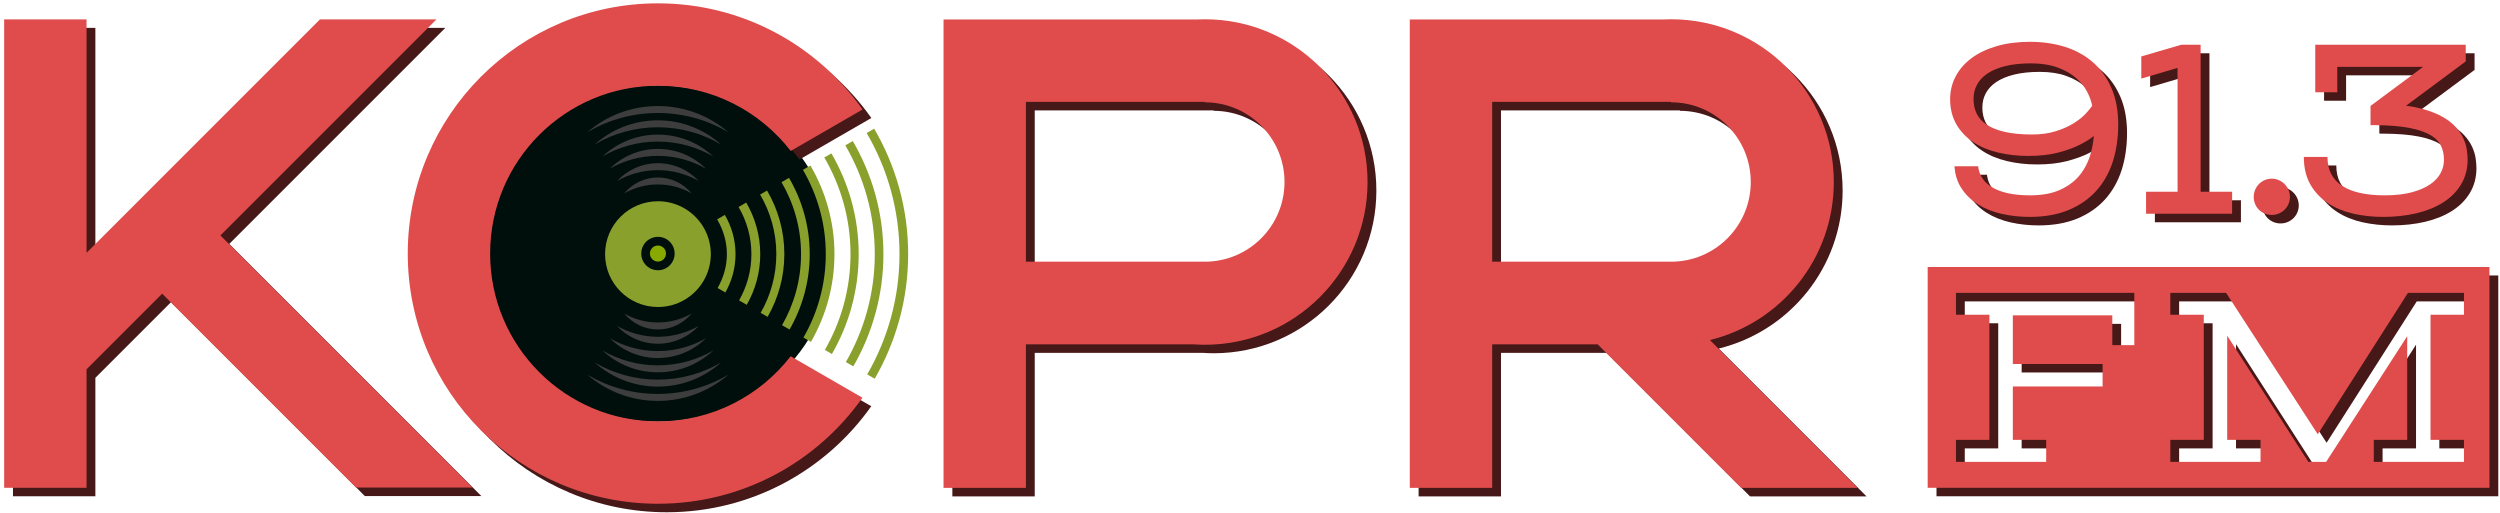 <?xml version="1.0" encoding="UTF-8" standalone="no"?>
<!-- Generator: Adobe Illustrator 15.1.0, SVG Export Plug-In . SVG Version: 6.00 Build 0)  -->

<svg
   xmlns:dc="http://purl.org/dc/elements/1.1/"
   xmlns:cc="http://creativecommons.org/ns#"
   xmlns:rdf="http://www.w3.org/1999/02/22-rdf-syntax-ns#"
   xmlns:svg="http://www.w3.org/2000/svg"
   xmlns="http://www.w3.org/2000/svg"
   xmlns:sodipodi="http://sodipodi.sourceforge.net/DTD/sodipodi-0.dtd"
   xmlns:inkscape="http://www.inkscape.org/namespaces/inkscape"
   sodipodi:docname="kcpr_colored_sdjsjd.svg"
   inkscape:version="0.48.4 r9939"
   xml:space="preserve"
   enable-background="new 0 0 550 156.16"
   viewBox="0 0 537 110.16"
   height="110.16"
   width="537"
   y="0px"
   x="0px"
   id="Layer_1"
   version="1.1"><defs
   id="defs3080" /><sodipodi:namedview
   pagecolor="#ffffff"
   bordercolor="#666666"
   borderopacity="1"
   objecttolerance="10"
   gridtolerance="10"
   guidetolerance="10"
   inkscape:pageopacity="0"
   inkscape:pageshadow="2"
   inkscape:window-width="1596"
   inkscape:window-height="881"
   id="namedview3078"
   showgrid="false"
   showguides="true"
   inkscape:guide-bbox="true"
   inkscape:zoom="1.8513341"
   inkscape:cx="279.94396"
   inkscape:cy="88.186678"
   inkscape:window-x="0"
   inkscape:window-y="15"
   inkscape:window-maximized="0"
   inkscape:current-layer="g4021"><sodipodi:guide
     orientation="1,0"
     position="-0.382,158.125"
     id="guide3084" /></sodipodi:namedview>





<g
   id="g3999"
   style="fill:#461818;fill-opacity:1"
   transform="matrix(1.1,0,0,1.1,-26.308,-73.356)"><path
     style="fill:#461818;fill-opacity:1"
     id="path4001"
     d="m 260.905,72.11 c -0.557,0 -1.11,0.014 -1.661,0.043 h -33.272 -16.087 v 91.463 h 16.087 v -28.023 h 32.851 c 0.688,0.045 1.383,0.076 2.082,0.076 17.552,0 31.78,-14.229 31.78,-31.78 0,-17.551 -14.227,-31.779 -31.78,-31.779 z m 0,47.339 h -34.933 V 88.241 h 34.933 v 0.086 c 8.593,0 15.563,6.966 15.563,15.562 0,8.594 -6.969,15.56 -15.563,15.56 z"
     inkscape:connector-curvature="0" /><polygon
     style="fill:#461818;fill-opacity:1"
     id="polygon4003"
     points="123.807,123.772 74.573,74.539 116.763,32.349 94.012,32.349 48.434,77.929 48.434,32.349 32.344,32.349 32.344,123.813 48.434,123.813 48.434,100.68 63.199,85.914 101.056,123.772 "
     transform="translate(-5.894,39.784)" /><g
     style="fill:#461818;fill-opacity:1"
     id="g4005"
     transform="translate(-5.894,39.784)">
	<path
   style="fill:#461818;fill-opacity:1"
   id="path4007"
   d="m 365.43,94.966 c 13.889,-3.401 24.195,-15.925 24.195,-30.861 0,-17.551 -14.228,-31.778 -31.78,-31.778 -0.557,0 -1.111,0.014 -1.66,0.043 h -33.271 -16.088 v 91.463 h 16.088 V 95.809 h 20.607 l 28.022,28.023 h 22.751 L 365.43,94.966 z M 322.913,79.665 V 48.457 h 34.932 v 0.086 c 8.596,0 15.563,6.966 15.563,15.562 0,8.595 -6.968,15.561 -15.563,15.561 h -34.932 z"
   inkscape:connector-curvature="0" />
</g><path
     style="fill:#461818;fill-opacity:1"
     id="path4009"
     d="m 402.062,120.481 v 43.116 h 109.7 v -43.116 h -109.7 z m 40.35,5.92 v 9.348 h -4.298 v -5.821 h -19.424 v 9.495 h 16.667 0.863 v 0.863 2.665 0.863 h -0.863 -16.667 v 10.43 h 5.648 0.863 v 0.863 2.572 0.863 h -0.863 -15.89 -0.863 v -0.863 -2.572 -0.863 h 0.863 5.669 v -24.432 h -5.669 -0.863 v -0.863 -2.548 -0.863 h 0.863 33.1 0.863 v 0.863 z m 64.372,0 v 2.548 0.863 h -0.863 -5.669 v 24.432 h 5.669 0.863 v 0.863 2.572 0.863 h -0.863 -15.889 -0.863 v -0.863 -2.572 -0.863 h 0.863 5.669 v -20.245 l -15.575,24.148 -0.255,0.396 h -0.471 -2.527 -0.472 l -0.255,-0.396 -15.597,-24.255 v 20.353 h 5.646 0.863 v 0.863 2.572 0.863 h -0.863 -15.889 -0.863 v -0.863 -2.572 -0.863 h 0.863 5.671 v -24.433 h -5.671 -0.863 v -0.863 -2.548 -0.863 h 0.863 9.561 0.469 l 0.256,0.394 17.643,27.215 17.353,-27.21 0.254,-0.399 h 0.474 9.606 0.863 v 0.863 z"
     inkscape:connector-curvature="0" /><g
     style="fill:#461818;fill-opacity:1"
     id="g4011"
     transform="translate(-5.894,39.784)">
	<path
   style="fill:#461818;fill-opacity:1"
   id="path4013"
   d="m 478.407,65.621 c -0.185,-0.419 -0.439,-0.794 -0.756,-1.113 -0.317,-0.317 -0.691,-0.572 -1.114,-0.761 -0.442,-0.193 -0.908,-0.29 -1.39,-0.29 -0.498,0 -0.971,0.097 -1.405,0.288 -0.429,0.191 -0.802,0.449 -1.113,0.768 -0.316,0.33 -0.562,0.708 -0.736,1.128 -0.18,0.422 -0.271,0.892 -0.271,1.388 0,0.482 0.093,0.944 0.274,1.373 0.171,0.415 0.421,0.792 0.738,1.113 0.313,0.313 0.688,0.563 1.117,0.746 0.438,0.182 0.906,0.272 1.396,0.272 0.474,0 0.934,-0.09 1.367,-0.269 0.437,-0.186 0.812,-0.433 1.126,-0.739 0.323,-0.315 0.581,-0.69 0.768,-1.114 0.19,-0.432 0.288,-0.897 0.288,-1.382 0,-0.5 -0.097,-0.973 -0.289,-1.408 z"
   inkscape:connector-curvature="0" />
	
	<path
   style="fill:#461818;fill-opacity:1"
   id="path4015"
   d="m 443.86,45.813 c -0.861,-2.018 -2.082,-3.727 -3.627,-5.079 -1.534,-1.34 -3.377,-2.356 -5.477,-3.019 -2.075,-0.654 -4.364,-0.985 -6.805,-0.985 -2.43,0 -4.625,0.284 -6.526,0.845 -1.924,0.563 -3.575,1.352 -4.904,2.343 -1.352,1.005 -2.396,2.207 -3.106,3.571 -0.716,1.369 -1.078,2.856 -1.078,4.418 0,1.876 0.415,3.542 1.232,4.952 0.809,1.394 1.927,2.567 3.323,3.487 1.368,0.9 2.996,1.579 4.84,2.017 1.811,0.433 3.789,0.652 5.879,0.652 2.185,0 4.13,-0.216 5.782,-0.644 1.638,-0.422 3.054,-0.93 4.21,-1.509 1.144,-0.572 2.087,-1.161 2.805,-1.75 -0.104,1.125 -0.297,2.22 -0.577,3.271 -0.43,1.621 -1.142,3.066 -2.117,4.297 -0.965,1.212 -2.258,2.197 -3.84,2.926 -1.593,0.733 -3.601,1.104 -5.967,1.104 -1.668,0 -3.173,-0.153 -4.474,-0.456 -1.257,-0.293 -2.326,-0.728 -3.18,-1.291 -0.826,-0.547 -1.436,-1.205 -1.863,-2.007 -0.304,-0.569 -0.493,-1.219 -0.58,-1.926 h -0.876 -2.888 -0.866 l 0.006,0.068 c 0.12,1.527 0.528,2.869 1.212,3.989 0.826,1.355 1.945,2.483 3.327,3.354 1.353,0.854 2.935,1.49 4.7,1.887 1.728,0.393 3.572,0.592 5.481,0.592 2.843,0 5.373,-0.447 7.521,-1.328 2.16,-0.89 3.989,-2.151 5.435,-3.748 1.441,-1.596 2.532,-3.525 3.244,-5.735 0.699,-2.181 1.054,-4.609 1.054,-7.219 10e-4,-2.685 -0.436,-5.067 -1.3,-7.077 z m -5.064,4.962 c -0.625,0.667 -1.434,1.307 -2.405,1.904 -0.975,0.598 -2.147,1.112 -3.482,1.529 -1.322,0.411 -2.867,0.62 -4.591,0.62 -2.063,0 -3.856,-0.172 -5.327,-0.512 -1.434,-0.333 -2.621,-0.808 -3.528,-1.414 -0.881,-0.586 -1.51,-1.277 -1.925,-2.113 -0.416,-0.842 -0.628,-1.812 -0.628,-2.883 0,-1.031 0.229,-1.977 0.683,-2.811 0.452,-0.833 1.133,-1.562 2.023,-2.167 0.918,-0.621 2.093,-1.112 3.49,-1.458 1.425,-0.353 3.102,-0.531 4.982,-0.531 1.999,0 3.739,0.262 5.171,0.779 1.428,0.516 2.636,1.191 3.591,2.007 0.952,0.813 1.704,1.735 2.234,2.741 0.48,0.912 0.816,1.833 1.001,2.741 -0.322,0.473 -0.755,1 -1.289,1.568 z"
   inkscape:connector-curvature="0" />
	<polygon
   style="fill:#461818;fill-opacity:1"
   id="polygon4017"
   points="461.255,38.162 461.255,37.299 460.392,37.299 457.613,37.299 457.489,37.299 457.371,37.333 449.67,39.584 449.67,43.911 449.914,43.839 456.75,41.822 456.75,66.007 450.604,66.007 450.601,66.007 450.601,70.304 450.604,70.304 467.403,70.304 467.403,66.007 461.255,66.007 " />
	<path
   style="fill:#461818;fill-opacity:1"
   id="path4019"
   d="m 513.229,57.783 c -0.11,-0.746 -0.347,-1.504 -0.699,-2.254 -0.352,-0.755 -0.864,-1.503 -1.521,-2.22 -0.66,-0.719 -1.537,-1.385 -2.606,-1.98 -1.044,-0.583 -2.342,-1.088 -3.857,-1.503 -0.938,-0.254 -1.999,-0.464 -3.169,-0.626 l 11.299,-8.386 0.349,-0.259 V 40.12 38.162 37.299 h -0.863 -27.66 -0.863 v 0.863 8.414 h 4.299 V 41.62 h 16.765 l -9.923,7.368 -0.349,0.259 v 0.434 2.457 0.858 l 0.858,0.005 c 2.758,0.016 5.062,0.207 6.846,0.565 1.743,0.349 3.13,0.836 4.121,1.448 0.934,0.573 1.588,1.255 1.948,2.03 0.376,0.817 0.567,1.741 0.567,2.744 0,0.898 -0.219,1.765 -0.65,2.576 -0.432,0.813 -1.11,1.546 -2.02,2.18 -0.935,0.651 -2.149,1.179 -3.61,1.569 -1.479,0.396 -3.264,0.597 -5.309,0.597 -1.788,0 -3.405,-0.158 -4.808,-0.47 -1.371,-0.301 -2.546,-0.769 -3.495,-1.392 -0.923,-0.606 -1.614,-1.355 -2.114,-2.292 -0.491,-0.923 -0.74,-2.047 -0.74,-3.337 v -0.011 h -4.616 v 0.011 c 0,2.123 0.445,3.959 1.324,5.458 0.869,1.484 2.051,2.712 3.512,3.647 1.424,0.913 3.088,1.583 4.946,1.994 1.812,0.399 3.721,0.601 5.673,0.601 2.341,0 4.533,-0.238 6.516,-0.707 2.005,-0.474 3.764,-1.186 5.228,-2.115 1.497,-0.947 2.679,-2.135 3.511,-3.531 0.845,-1.41 1.273,-3.033 1.273,-4.823 -0.003,-0.591 -0.057,-1.25 -0.163,-1.96 z"
   inkscape:connector-curvature="0" />
</g><g
     style="fill:#461818;fill-opacity:1"
     id="g4021">
	<path
   sodipodi:type="arc"
   style="fill:#000f0b;fill-opacity:1"
   id="path6021"
   sodipodi:cx="222.00208"
   sodipodi:cy="-15.60802"
   sodipodi:rx="53.474949"
   sodipodi:ry="51.314346"
   d="m 271.251,-35.602 c 11.507,26.1 -1.214,56.21 -28.414,67.253 -27.199,11.042 -58.577,-1.165 -70.084,-27.266 -11.507,-26.1 1.214,-56.21 28.414,-67.253 26.862,-10.905 57.876,0.857 69.711,26.439"
   transform="matrix(0.64,0,0,0.64,10.286,126.182)"
   sodipodi:start="5.8829574"
   sodipodi:end="12.148576"
   sodipodi:open="true" /><path
   style="fill:#461818;fill-opacity:1"
   id="path4023"
   d="m 154.119,150.632 c -18.099,0 -36.054,-15.363 -36.054,-33.465 0,-18.1 17.263,-35.882 35.363,-35.882 10.552,0 20.623,8.795 26.617,16.541 l 14.022,-8.096 c -8.846,-12.539 -23.439,-20.729 -39.95,-20.729 -26.982,0 -48.856,21.876 -48.856,48.856 0,26.983 21.874,48.859 48.856,48.859 16.5,0 31.085,-8.178 39.934,-20.704 l -14.024,-8.097 c -5.996,7.736 -15.366,12.717 -25.908,12.717 z"
   inkscape:connector-curvature="0"
   sodipodi:nodetypes="sssccsssccs" />
	
	
	
	<g
   style="fill:#461818;fill-opacity:1"
   id="g4063">
		
		
		
		
		
		
	</g>
	
</g></g><g
   id="g3090"
   style="fill:#e04c4c;fill-opacity:1"
   transform="matrix(1.1,0,0,1.1,-34.686,-31.421)"><path
     style="fill:#e04c4c;fill-opacity:1"
     id="path2986"
     d="m 266.799,32.326 c -0.557,0 -1.11,0.014 -1.661,0.043 h -33.272 -16.087 v 91.463 h 16.087 V 95.809 h 32.851 c 0.688,0.045 1.383,0.076 2.082,0.076 17.552,0 31.78,-14.229 31.78,-31.78 0,-17.551 -14.227,-31.779 -31.78,-31.779 z m 0,47.339 H 231.866 V 48.457 h 34.933 v 0.086 c 8.593,0 15.563,6.966 15.563,15.562 0,8.594 -6.969,15.56 -15.563,15.56 z"
     inkscape:connector-curvature="0" /><polygon
     style="fill:#e04c4c;fill-opacity:1"
     id="polygon2988"
     points="32.344,123.813 48.434,123.813 48.434,100.68 63.199,85.914 101.056,123.772 123.807,123.772 74.573,74.539 116.763,32.349 94.012,32.349 48.434,77.929 48.434,32.349 32.344,32.349 " /><g
     style="fill:#e04c4c;fill-opacity:1"
     id="g2990">
	<path
   style="fill:#e04c4c;fill-opacity:1"
   id="path2992"
   d="m 365.43,94.966 c 13.889,-3.401 24.195,-15.925 24.195,-30.861 0,-17.551 -14.228,-31.778 -31.78,-31.778 -0.557,0 -1.111,0.014 -1.66,0.043 h -33.271 -16.088 v 91.463 h 16.088 V 95.809 h 20.607 l 28.022,28.023 h 22.751 L 365.43,94.966 z M 322.913,79.665 V 48.457 h 34.932 v 0.086 c 8.596,0 15.563,6.966 15.563,15.562 0,8.595 -6.968,15.561 -15.563,15.561 h -34.932 z"
   inkscape:connector-curvature="0" />
</g><path
     style="fill:#e04c4c;fill-opacity:1"
     id="path2994"
     d="m 407.956,80.697 v 43.116 h 109.7 V 80.697 h -109.7 z m 40.35,5.92 v 9.348 h -4.298 v -5.821 h -19.424 v 9.495 h 16.667 0.863 v 0.863 2.665 0.863 h -0.863 -16.667 v 10.43 h 5.648 0.863 v 0.863 2.572 0.863 h -0.863 -15.89 -0.863 v -0.863 -2.572 -0.863 h 0.863 5.669 V 90.028 h -5.669 -0.863 v -0.863 -2.548 -0.863 h 0.863 33.1 0.863 v 0.863 z m 64.372,0 v 2.548 0.863 h -0.863 -5.669 v 24.432 h 5.669 0.863 v 0.863 2.572 0.863 h -0.863 -15.889 -0.863 v -0.863 -2.572 -0.863 h 0.863 5.669 V 94.215 l -15.575,24.148 -0.255,0.396 h -0.471 -2.527 -0.472 l -0.255,-0.396 -15.597,-24.255 v 20.353 h 5.646 0.863 v 0.863 2.572 0.863 h -0.863 -15.889 -0.863 v -0.863 -2.572 -0.863 h 0.863 5.671 V 90.028 h -5.671 -0.863 v -0.863 -2.548 -0.863 h 0.863 9.561 0.469 l 0.256,0.394 17.643,27.215 17.353,-27.21 0.254,-0.399 h 0.474 9.606 0.863 v 0.863 z"
     inkscape:connector-curvature="0" /><g
     style="fill:#e04c4c;fill-opacity:1"
     id="g2996">
	<path
   style="fill:#e04c4c;fill-opacity:1"
   id="path2998"
   d="m 478.407,65.621 c -0.185,-0.419 -0.439,-0.794 -0.756,-1.113 -0.317,-0.317 -0.691,-0.572 -1.114,-0.761 -0.442,-0.193 -0.908,-0.29 -1.39,-0.29 -0.498,0 -0.971,0.097 -1.405,0.288 -0.429,0.191 -0.802,0.449 -1.113,0.768 -0.316,0.33 -0.562,0.708 -0.736,1.128 -0.18,0.422 -0.271,0.892 -0.271,1.388 0,0.482 0.093,0.944 0.274,1.373 0.171,0.415 0.421,0.792 0.738,1.113 0.313,0.313 0.688,0.563 1.117,0.746 0.438,0.182 0.906,0.272 1.396,0.272 0.474,0 0.934,-0.09 1.367,-0.269 0.437,-0.186 0.812,-0.433 1.126,-0.739 0.323,-0.315 0.581,-0.69 0.768,-1.114 0.19,-0.432 0.288,-0.897 0.288,-1.382 0,-0.5 -0.097,-0.973 -0.289,-1.408 z"
   inkscape:connector-curvature="0" />
	
	<path
   style="fill:#e04c4c;fill-opacity:1"
   id="path3002"
   d="m 443.86,45.813 c -0.861,-2.018 -2.082,-3.727 -3.627,-5.079 -1.534,-1.34 -3.377,-2.356 -5.477,-3.019 -2.075,-0.654 -4.364,-0.985 -6.805,-0.985 -2.43,0 -4.625,0.284 -6.526,0.845 -1.924,0.563 -3.575,1.352 -4.904,2.343 -1.352,1.005 -2.396,2.207 -3.106,3.571 -0.716,1.369 -1.078,2.856 -1.078,4.418 0,1.876 0.415,3.542 1.232,4.952 0.809,1.394 1.927,2.567 3.323,3.487 1.368,0.9 2.996,1.579 4.84,2.017 1.811,0.433 3.789,0.652 5.879,0.652 2.185,0 4.13,-0.216 5.782,-0.644 1.638,-0.422 3.054,-0.93 4.21,-1.509 1.144,-0.572 2.087,-1.161 2.805,-1.75 -0.104,1.125 -0.297,2.22 -0.577,3.271 -0.43,1.621 -1.142,3.066 -2.117,4.297 -0.965,1.212 -2.258,2.197 -3.84,2.926 -1.593,0.733 -3.601,1.104 -5.967,1.104 -1.668,0 -3.173,-0.153 -4.474,-0.456 -1.257,-0.293 -2.326,-0.728 -3.18,-1.291 -0.826,-0.547 -1.436,-1.205 -1.863,-2.007 -0.304,-0.569 -0.493,-1.219 -0.58,-1.926 h -0.876 -2.888 -0.866 l 0.006,0.068 c 0.12,1.527 0.528,2.869 1.212,3.989 0.826,1.355 1.945,2.483 3.327,3.354 1.353,0.854 2.935,1.49 4.7,1.887 1.728,0.393 3.572,0.592 5.481,0.592 2.843,0 5.373,-0.447 7.521,-1.328 2.16,-0.89 3.989,-2.151 5.435,-3.748 1.441,-1.596 2.532,-3.525 3.244,-5.735 0.699,-2.181 1.054,-4.609 1.054,-7.219 10e-4,-2.685 -0.436,-5.067 -1.3,-7.077 z m -5.064,4.962 c -0.625,0.667 -1.434,1.307 -2.405,1.904 -0.975,0.598 -2.147,1.112 -3.482,1.529 -1.322,0.411 -2.867,0.62 -4.591,0.62 -2.063,0 -3.856,-0.172 -5.327,-0.512 -1.434,-0.333 -2.621,-0.808 -3.528,-1.414 -0.881,-0.586 -1.51,-1.277 -1.925,-2.113 -0.416,-0.842 -0.628,-1.812 -0.628,-2.883 0,-1.031 0.229,-1.977 0.683,-2.811 0.452,-0.833 1.133,-1.562 2.023,-2.167 0.918,-0.621 2.093,-1.112 3.49,-1.458 1.425,-0.353 3.102,-0.531 4.982,-0.531 1.999,0 3.739,0.262 5.171,0.779 1.428,0.516 2.636,1.191 3.591,2.007 0.952,0.813 1.704,1.735 2.234,2.741 0.48,0.912 0.816,1.833 1.001,2.741 -0.322,0.473 -0.755,1 -1.289,1.568 z"
   inkscape:connector-curvature="0" />
	<polygon
   style="fill:#e04c4c;fill-opacity:1"
   id="polygon3004"
   points="449.67,43.911 449.914,43.839 456.75,41.822 456.75,66.007 450.604,66.007 450.601,66.007 450.601,70.304 450.604,70.304 467.403,70.304 467.403,66.007 461.255,66.007 461.255,38.162 461.255,37.299 460.392,37.299 457.613,37.299 457.489,37.299 457.371,37.333 449.67,39.584 " />
	<path
   style="fill:#e04c4c;fill-opacity:1"
   id="path3006"
   d="m 513.229,57.783 c -0.11,-0.746 -0.347,-1.504 -0.699,-2.254 -0.352,-0.755 -0.864,-1.503 -1.521,-2.22 -0.66,-0.719 -1.537,-1.385 -2.606,-1.98 -1.044,-0.583 -2.342,-1.088 -3.857,-1.503 -0.938,-0.254 -1.999,-0.464 -3.169,-0.626 l 11.299,-8.386 0.349,-0.259 V 40.12 38.162 37.299 h -0.863 -27.66 -0.863 v 0.863 8.414 h 4.299 V 41.62 h 16.765 l -9.923,7.368 -0.349,0.259 v 0.434 2.457 0.858 l 0.858,0.005 c 2.758,0.016 5.062,0.207 6.846,0.565 1.743,0.349 3.13,0.836 4.121,1.448 0.934,0.573 1.588,1.255 1.948,2.03 0.376,0.817 0.567,1.741 0.567,2.744 0,0.898 -0.219,1.765 -0.65,2.576 -0.432,0.813 -1.11,1.546 -2.02,2.18 -0.935,0.651 -2.149,1.179 -3.61,1.569 -1.479,0.396 -3.264,0.597 -5.309,0.597 -1.788,0 -3.405,-0.158 -4.808,-0.47 -1.371,-0.301 -2.546,-0.769 -3.495,-1.392 -0.923,-0.606 -1.614,-1.355 -2.114,-2.292 -0.491,-0.923 -0.74,-2.047 -0.74,-3.337 v -0.011 h -4.616 v 0.011 c 0,2.123 0.445,3.959 1.324,5.458 0.869,1.484 2.051,2.712 3.512,3.647 1.424,0.913 3.088,1.583 4.946,1.994 1.812,0.399 3.721,0.601 5.673,0.601 2.341,0 4.533,-0.238 6.516,-0.707 2.005,-0.474 3.764,-1.186 5.228,-2.115 1.497,-0.947 2.679,-2.135 3.511,-3.531 0.845,-1.41 1.273,-3.033 1.273,-4.823 -0.003,-0.591 -0.057,-1.25 -0.163,-1.96 z"
   inkscape:connector-curvature="0" />
</g><g
     style="fill:#e04c4c;fill-opacity:1"
     id="g3008">
	<path
   style="fill:#e04c4c;fill-opacity:1"
   id="path3010"
   d="m 160.013,110.848 c -18.099,0 -32.771,-14.672 -32.771,-32.774 0,-18.1 14.671,-32.771 32.771,-32.771 10.552,0 19.932,4.993 25.926,12.739 l 14.022,-8.096 c -8.846,-12.539 -23.439,-20.729 -39.95,-20.729 -26.982,0 -48.856,21.876 -48.856,48.856 0,26.983 21.874,48.859 48.856,48.859 16.5,0 31.085,-8.178 39.934,-20.704 l -14.024,-8.097 c -5.996,7.736 -15.366,12.717 -25.908,12.717 z"
   inkscape:connector-curvature="0" />
	<g
   style="fill:#89a02c;fill-opacity:1"
   id="g3012">
		<g
   style="fill:#89a02c;fill-opacity:1"
   id="g3014">
			<path
   style="fill:#89a02c;fill-opacity:1"
   id="path3016"
   d="m 202.236,53.69 -0.931,0.538 -0.532,0.309 c 4.05,6.961 6.405,15.021 6.405,23.65 0,8.561 -2.315,16.566 -6.3,23.483 l 0.427,0.251 1.034,0.596 c 4.132,-7.168 6.53,-15.461 6.53,-24.33 0,-8.933 -2.441,-17.289 -6.633,-24.497 z"
   inkscape:connector-curvature="0" />
		</g>
		<g
   style="fill:#89a02c;fill-opacity:1"
   id="g3018">
			<path
   style="fill:#89a02c;fill-opacity:1"
   id="path3020"
   d="m 204.04,78.188 c 0,-8.055 -2.201,-15.588 -5.983,-22.085 l -1.457,0.843 c 3.635,6.25 5.753,13.492 5.753,21.242 0,7.682 -2.075,14.861 -5.651,21.075 l 1.461,0.842 c 3.717,-6.457 5.877,-13.928 5.877,-21.917 z"
   inkscape:connector-curvature="0" />
		</g>
		<g
   style="fill:#89a02c;fill-opacity:1"
   id="g3022">
			<path
   style="fill:#89a02c;fill-opacity:1"
   id="path3024"
   d="m 193.881,58.515 -1.385,0.798 c 3.234,5.556 5.119,11.987 5.119,18.875 0,6.818 -1.841,13.192 -5.012,18.708 l 1.379,0.797 c 3.31,-5.745 5.229,-12.395 5.229,-19.505 0,-7.18 -1.962,-13.886 -5.33,-19.673 z"
   inkscape:connector-curvature="0" />
		</g>
		<g
   style="fill:#89a02c;fill-opacity:1"
   id="g3026">
			<path
   style="fill:#89a02c;fill-opacity:1"
   id="path3028"
   d="m 189.782,60.882 -1.461,0.847 c 2.821,4.842 4.465,10.455 4.465,16.459 0,5.939 -1.603,11.491 -4.365,16.291 l 1.465,0.847 c 2.905,-5.051 4.59,-10.891 4.59,-17.138 0.001,-6.313 -1.729,-12.218 -4.694,-17.306 z"
   inkscape:connector-curvature="0" />
		</g>
		<g
   style="fill:#89a02c;fill-opacity:1"
   id="g3030">
			<path
   style="fill:#89a02c;fill-opacity:1"
   id="path3032"
   d="m 185.602,63.295 -1.461,0.846 c 2.413,4.131 3.814,8.923 3.814,14.047 0,5.056 -1.36,9.79 -3.711,13.883 l 1.465,0.843 c 2.49,-4.34 3.939,-9.358 3.939,-14.726 0,-5.433 -1.488,-10.517 -4.046,-14.893 z"
   inkscape:connector-curvature="0" />
		</g>
		<g
   style="fill:#89a02c;fill-opacity:1"
   id="g3034">
			<path
   style="fill:#89a02c;fill-opacity:1"
   id="path3036"
   d="m 181.318,65.772 -1.356,0.781 c 2.001,3.419 3.167,7.389 3.167,11.634 0,4.18 -1.124,8.088 -3.062,11.467 l 1.356,0.785 c 2.069,-3.613 3.271,-7.788 3.271,-12.252 0,-4.532 -1.243,-8.765 -3.376,-12.415 z"
   inkscape:connector-curvature="0" />
		</g>
		<g
   style="fill:#89a02c;fill-opacity:1"
   id="g3038">
			<path
   style="fill:#89a02c;fill-opacity:1"
   id="path3040"
   d="m 175.751,68.982 c 1.586,2.704 2.511,5.844 2.511,9.205 0,3.292 -0.883,6.37 -2.408,9.037 l 1.496,0.863 c 1.672,-2.922 2.64,-6.296 2.64,-9.9 0,-3.674 -1.009,-7.105 -2.743,-10.068 l -1.496,0.863 z"
   inkscape:connector-curvature="0" />
		</g>
		<g
   style="fill:#89a02c;fill-opacity:1"
   id="g3042">
			<path
   style="fill:#89a02c;fill-opacity:1"
   id="path3044"
   d="m 171.57,71.398 c 1.179,2.002 1.903,4.303 1.903,6.789 0,2.421 -0.69,4.656 -1.809,6.617 l 1.508,0.875 c 1.26,-2.215 1.989,-4.763 1.989,-7.492 0,-2.794 -0.769,-5.404 -2.09,-7.656 l -1.501,0.867 z"
   inkscape:connector-curvature="0" />
		</g>
	</g>
	<path
   style="fill:#89a02c;fill-opacity:1"
   id="path3046"
   d="m 168.806,72.779 c -1.816,-2.95 -5.075,-4.915 -8.794,-4.915 -5.702,0 -10.324,4.624 -10.324,10.323 0,5.705 4.622,10.328 10.324,10.328 3.791,0 7.1,-2.043 8.896,-5.088 0.908,-1.537 1.43,-3.324 1.43,-5.24 -0.001,-1.98 -0.562,-3.833 -1.532,-5.408 z m -8.795,8.557 c -1.804,0 -3.259,-1.463 -3.259,-3.263 0,-1.801 1.455,-3.259 3.259,-3.259 1.808,0 3.261,1.458 3.261,3.259 0,1.8 -1.453,3.263 -3.261,3.263 z"
   inkscape:connector-curvature="0" />
	<path
   style="fill:#88aa00;fill-opacity:1"
   id="path3048"
   d="m 160.011,76.507 c -0.867,0 -1.566,0.699 -1.566,1.566 0,0.867 0.699,1.569 1.566,1.569 0.869,0 1.57,-0.702 1.57,-1.569 0,-0.867 -0.701,-1.566 -1.57,-1.566 z"
   inkscape:connector-curvature="0" />
	<g
   style="fill:#3d3d3d;fill-opacity:1"
   id="g3050">
		<path
   style="fill:#3d3d3d;fill-opacity:1"
   id="path3052"
   d="m 173.787,54.396 c -3.705,-3.188 -8.519,-5.124 -13.808,-5.124 -5.261,0 -10.046,1.923 -13.735,5.092 4.028,-2.363 8.707,-3.735 13.729,-3.735 5.052,0 9.762,1.389 13.814,3.767 z"
   inkscape:connector-curvature="0" />
		<path
   style="fill:#3d3d3d;fill-opacity:1"
   id="path3054"
   d="m 172.365,56.793 c -3.288,-2.935 -7.613,-4.734 -12.382,-4.734 -4.743,0 -9.045,1.788 -12.317,4.705 3.613,-2.111 7.809,-3.345 12.309,-3.345 4.534,0 8.757,1.245 12.39,3.374 z"
   inkscape:connector-curvature="0" />
		<path
   style="fill:#3d3d3d;fill-opacity:1"
   id="path3056"
   d="M 170.842,59.131 C 168,56.481 164.195,54.85 159.986,54.85 c -4.184,0 -7.964,1.623 -10.796,4.253 3.177,-1.829 6.851,-2.894 10.788,-2.894 3.966,0 7.671,1.077 10.864,2.922 z"
   inkscape:connector-curvature="0" />
		<path
   style="fill:#3d3d3d;fill-opacity:1"
   id="path3058"
   d="m 169.396,61.515 c -2.406,-2.396 -5.729,-3.871 -9.405,-3.871 -3.656,0 -6.954,1.468 -9.354,3.843 2.754,-1.574 5.937,-2.486 9.346,-2.486 3.437,-10e-4 6.645,0.924 9.413,2.514 z"
   inkscape:connector-curvature="0" />
		<path
   style="fill:#3d3d3d;fill-opacity:1"
   id="path3060"
   d="m 167.994,63.923 c -2.001,-2.137 -4.827,-3.488 -8.001,-3.488 -3.156,0 -5.969,1.344 -7.964,3.473 2.344,-1.34 5.057,-2.117 7.958,-2.117 2.919,-10e-4 5.648,0.78 8.007,2.132 z"
   inkscape:connector-curvature="0" />
		<path
   style="fill:#3d3d3d;fill-opacity:1"
   id="path3062"
   d="m 166.603,66.344 c -1.58,-1.895 -3.935,-3.123 -6.606,-3.123 -2.659,0 -4.999,1.221 -6.577,3.106 1.936,-1.105 4.175,-1.746 6.571,-1.746 2.412,0 4.664,0.646 6.612,1.763 z"
   inkscape:connector-curvature="0" />
	</g>
	<g
   style="fill:#3d3d3d;fill-opacity:1"
   id="g3064">
		<path
   style="fill:#3d3d3d;fill-opacity:1"
   id="path3066"
   d="m 173.787,101.725 c -3.705,3.185 -8.519,5.124 -13.808,5.124 -5.261,0 -10.046,-1.927 -13.735,-5.096 4.028,2.363 8.707,3.735 13.729,3.735 5.052,0 9.762,-1.388 13.814,-3.763 z"
   inkscape:connector-curvature="0" />
		<path
   style="fill:#3d3d3d;fill-opacity:1"
   id="path3068"
   d="m 172.365,99.324 c -3.288,2.938 -7.613,4.734 -12.382,4.734 -4.743,0 -9.045,-1.788 -12.317,-4.701 3.613,2.111 7.809,3.341 12.309,3.341 4.534,0 8.757,-1.241 12.39,-3.374 z"
   inkscape:connector-curvature="0" />
		<path
   style="fill:#3d3d3d;fill-opacity:1"
   id="path3070"
   d="m 170.842,96.985 c -2.842,2.655 -6.647,4.282 -10.856,4.282 -4.184,0 -7.964,-1.619 -10.796,-4.253 3.177,1.833 6.851,2.893 10.788,2.893 3.966,0 7.671,-1.072 10.864,-2.922 z"
   inkscape:connector-curvature="0" />
		<path
   style="fill:#3d3d3d;fill-opacity:1"
   id="path3072"
   d="m 169.396,94.606 c -2.406,2.392 -5.729,3.871 -9.405,3.871 -3.656,0 -6.954,-1.468 -9.354,-3.847 2.754,1.574 5.937,2.49 9.346,2.49 3.437,10e-4 6.645,-0.924 9.413,-2.514 z"
   inkscape:connector-curvature="0" />
		<path
   style="fill:#3d3d3d;fill-opacity:1"
   id="path3074"
   d="m 167.994,92.198 c -2.001,2.133 -4.827,3.489 -8.001,3.489 -3.156,0 -5.969,-1.349 -7.964,-3.473 2.344,1.339 5.057,2.116 7.958,2.116 2.919,0.001 5.648,-0.784 8.007,-2.132 z"
   inkscape:connector-curvature="0" />
		<path
   style="fill:#3d3d3d;fill-opacity:1"
   id="path3076"
   d="m 166.603,89.777 c -1.58,1.895 -3.935,3.123 -6.606,3.123 -2.659,0 -4.999,-1.225 -6.577,-3.111 1.936,1.11 4.175,1.747 6.571,1.747 2.412,0 4.664,-0.645 6.612,-1.759 z"
   inkscape:connector-curvature="0" />
	</g>
</g></g>
<rect
   y="178.146"
   x="-33.993"
   height="164.236"
   width="2256.146"
   id="rect3905"
   style="fill:#004b4c;fill-opacity:1" /><g
   transform="matrix(1.563,0,0,1.563,-61.592,137.694)"
   style="fill:#55d400;fill-opacity:1"
   id="g3907"><path
     inkscape:connector-curvature="0"
     d="m 266.799,32.326 c -0.557,0 -1.11,0.014 -1.661,0.043 h -33.272 -16.087 v 91.463 h 16.087 V 95.809 h 32.851 c 0.688,0.045 1.383,0.076 2.082,0.076 17.552,0 31.78,-14.229 31.78,-31.78 0,-17.551 -14.227,-31.779 -31.78,-31.779 z m 0,47.339 H 231.866 V 48.457 h 34.933 v 0.086 c 8.593,0 15.563,6.966 15.563,15.562 0,8.594 -6.969,15.56 -15.563,15.56 z"
     id="path3909"
     style="fill:#55d400;fill-opacity:1" /><polygon
     points="116.763,32.349 94.012,32.349 48.434,77.929 48.434,32.349 32.344,32.349 32.344,123.813 48.434,123.813 48.434,100.68 63.199,85.914 101.056,123.772 123.807,123.772 74.573,74.539 "
     id="polygon3911"
     style="fill:#55d400;fill-opacity:1" /><g
     id="g3913"
     style="fill:#55d400;fill-opacity:1">
	<path
   inkscape:connector-curvature="0"
   d="m 365.43,94.966 c 13.889,-3.401 24.195,-15.925 24.195,-30.861 0,-17.551 -14.228,-31.778 -31.78,-31.778 -0.557,0 -1.111,0.014 -1.66,0.043 h -33.271 -16.088 v 91.463 h 16.088 V 95.809 h 20.607 l 28.022,28.023 h 22.751 L 365.43,94.966 z M 322.913,79.665 V 48.457 h 34.932 v 0.086 c 8.596,0 15.563,6.966 15.563,15.562 0,8.595 -6.968,15.561 -15.563,15.561 h -34.932 z"
   id="path3915"
   style="fill:#55d400;fill-opacity:1" />
</g><path
     inkscape:connector-curvature="0"
     d="m 407.956,80.697 v 43.116 h 109.7 V 80.697 h -109.7 z m 40.35,5.92 v 9.348 h -4.298 v -5.821 h -19.424 v 9.495 h 16.667 0.863 v 0.863 2.665 0.863 h -0.863 -16.667 v 10.43 h 5.648 0.863 v 0.863 2.572 0.863 h -0.863 -15.89 -0.863 v -0.863 -2.572 -0.863 h 0.863 5.669 V 90.028 h -5.669 -0.863 v -0.863 -2.548 -0.863 h 0.863 33.1 0.863 v 0.863 z m 64.372,0 v 2.548 0.863 h -0.863 -5.669 v 24.432 h 5.669 0.863 v 0.863 2.572 0.863 h -0.863 -15.889 -0.863 v -0.863 -2.572 -0.863 h 0.863 5.669 V 94.215 l -15.575,24.148 -0.255,0.396 h -0.471 -2.527 -0.472 l -0.255,-0.396 -15.597,-24.255 v 20.353 h 5.646 0.863 v 0.863 2.572 0.863 h -0.863 -15.889 -0.863 v -0.863 -2.572 -0.863 h 0.863 5.671 V 90.028 h -5.671 -0.863 v -0.863 -2.548 -0.863 h 0.863 9.561 0.469 l 0.256,0.394 17.643,27.215 17.353,-27.21 0.254,-0.399 h 0.474 9.606 0.863 v 0.863 z"
     id="path3917"
     style="fill:#55d400;fill-opacity:1" /><g
     id="g3919"
     style="fill:#55d400;fill-opacity:1">
	<path
   inkscape:connector-curvature="0"
   d="m 478.407,65.621 c -0.185,-0.419 -0.439,-0.794 -0.756,-1.113 -0.317,-0.317 -0.691,-0.572 -1.114,-0.761 -0.442,-0.193 -0.908,-0.29 -1.39,-0.29 -0.498,0 -0.971,0.097 -1.405,0.288 -0.429,0.191 -0.802,0.449 -1.113,0.768 -0.316,0.33 -0.562,0.708 -0.736,1.128 -0.18,0.422 -0.271,0.892 -0.271,1.388 0,0.482 0.093,0.944 0.274,1.373 0.171,0.415 0.421,0.792 0.738,1.113 0.313,0.313 0.688,0.563 1.117,0.746 0.438,0.182 0.906,0.272 1.396,0.272 0.474,0 0.934,-0.09 1.367,-0.269 0.437,-0.186 0.812,-0.433 1.126,-0.739 0.323,-0.315 0.581,-0.69 0.768,-1.114 0.19,-0.432 0.288,-0.897 0.288,-1.382 0,-0.5 -0.097,-0.973 -0.289,-1.408 z"
   id="path3921"
   style="fill:#55d400;fill-opacity:1" />
	
	<path
   inkscape:connector-curvature="0"
   d="m 443.86,45.813 c -0.861,-2.018 -2.082,-3.727 -3.627,-5.079 -1.534,-1.34 -3.377,-2.356 -5.477,-3.019 -2.075,-0.654 -4.364,-0.985 -6.805,-0.985 -2.43,0 -4.625,0.284 -6.526,0.845 -1.924,0.563 -3.575,1.352 -4.904,2.343 -1.352,1.005 -2.396,2.207 -3.106,3.571 -0.716,1.369 -1.078,2.856 -1.078,4.418 0,1.876 0.415,3.542 1.232,4.952 0.809,1.394 1.927,2.567 3.323,3.487 1.368,0.9 2.996,1.579 4.84,2.017 1.811,0.433 3.789,0.652 5.879,0.652 2.185,0 4.13,-0.216 5.782,-0.644 1.638,-0.422 3.054,-0.93 4.21,-1.509 1.144,-0.572 2.087,-1.161 2.805,-1.75 -0.104,1.125 -0.297,2.22 -0.577,3.271 -0.43,1.621 -1.142,3.066 -2.117,4.297 -0.965,1.212 -2.258,2.197 -3.84,2.926 -1.593,0.733 -3.601,1.104 -5.967,1.104 -1.668,0 -3.173,-0.153 -4.474,-0.456 -1.257,-0.293 -2.326,-0.728 -3.18,-1.291 -0.826,-0.547 -1.436,-1.205 -1.863,-2.007 -0.304,-0.569 -0.493,-1.219 -0.58,-1.926 h -0.876 -2.888 -0.866 l 0.006,0.068 c 0.12,1.527 0.528,2.869 1.212,3.989 0.826,1.355 1.945,2.483 3.327,3.354 1.353,0.854 2.935,1.49 4.7,1.887 1.728,0.393 3.572,0.592 5.481,0.592 2.843,0 5.373,-0.447 7.521,-1.328 2.16,-0.89 3.989,-2.151 5.435,-3.748 1.441,-1.596 2.532,-3.525 3.244,-5.735 0.699,-2.181 1.054,-4.609 1.054,-7.219 10e-4,-2.685 -0.436,-5.067 -1.3,-7.077 z m -5.064,4.962 c -0.625,0.667 -1.434,1.307 -2.405,1.904 -0.975,0.598 -2.147,1.112 -3.482,1.529 -1.322,0.411 -2.867,0.62 -4.591,0.62 -2.063,0 -3.856,-0.172 -5.327,-0.512 -1.434,-0.333 -2.621,-0.808 -3.528,-1.414 -0.881,-0.586 -1.51,-1.277 -1.925,-2.113 -0.416,-0.842 -0.628,-1.812 -0.628,-2.883 0,-1.031 0.229,-1.977 0.683,-2.811 0.452,-0.833 1.133,-1.562 2.023,-2.167 0.918,-0.621 2.093,-1.112 3.49,-1.458 1.425,-0.353 3.102,-0.531 4.982,-0.531 1.999,0 3.739,0.262 5.171,0.779 1.428,0.516 2.636,1.191 3.591,2.007 0.952,0.813 1.704,1.735 2.234,2.741 0.48,0.912 0.816,1.833 1.001,2.741 -0.322,0.473 -0.755,1 -1.289,1.568 z"
   id="path3923"
   style="fill:#55d400;fill-opacity:1" />
	<polygon
   points="450.604,70.304 467.403,70.304 467.403,66.007 461.255,66.007 461.255,38.162 461.255,37.299 460.392,37.299 457.613,37.299 457.489,37.299 457.371,37.333 449.67,39.584 449.67,43.911 449.914,43.839 456.75,41.822 456.75,66.007 450.604,66.007 450.601,66.007 450.601,70.304 "
   id="polygon3925"
   style="fill:#55d400;fill-opacity:1" />
	<path
   inkscape:connector-curvature="0"
   d="m 513.229,57.783 c -0.11,-0.746 -0.347,-1.504 -0.699,-2.254 -0.352,-0.755 -0.864,-1.503 -1.521,-2.22 -0.66,-0.719 -1.537,-1.385 -2.606,-1.98 -1.044,-0.583 -2.342,-1.088 -3.857,-1.503 -0.938,-0.254 -1.999,-0.464 -3.169,-0.626 l 11.299,-8.386 0.349,-0.259 V 40.12 38.162 37.299 h -0.863 -27.66 -0.863 v 0.863 8.414 h 4.299 V 41.62 h 16.765 l -9.923,7.368 -0.349,0.259 v 0.434 2.457 0.858 l 0.858,0.005 c 2.758,0.016 5.062,0.207 6.846,0.565 1.743,0.349 3.13,0.836 4.121,1.448 0.934,0.573 1.588,1.255 1.948,2.03 0.376,0.817 0.567,1.741 0.567,2.744 0,0.898 -0.219,1.765 -0.65,2.576 -0.432,0.813 -1.11,1.546 -2.02,2.18 -0.935,0.651 -2.149,1.179 -3.61,1.569 -1.479,0.396 -3.264,0.597 -5.309,0.597 -1.788,0 -3.405,-0.158 -4.808,-0.47 -1.371,-0.301 -2.546,-0.769 -3.495,-1.392 -0.923,-0.606 -1.614,-1.355 -2.114,-2.292 -0.491,-0.923 -0.74,-2.047 -0.74,-3.337 v -0.011 h -4.616 v 0.011 c 0,2.123 0.445,3.959 1.324,5.458 0.869,1.484 2.051,2.712 3.512,3.647 1.424,0.913 3.088,1.583 4.946,1.994 1.812,0.399 3.721,0.601 5.673,0.601 2.341,0 4.533,-0.238 6.516,-0.707 2.005,-0.474 3.764,-1.186 5.228,-2.115 1.497,-0.947 2.679,-2.135 3.511,-3.531 0.845,-1.41 1.273,-3.033 1.273,-4.823 -0.003,-0.591 -0.057,-1.25 -0.163,-1.96 z"
   id="path3927"
   style="fill:#55d400;fill-opacity:1" />
</g><g
     id="g3929"
     style="fill:#55d400;fill-opacity:1">
	<path
   inkscape:connector-curvature="0"
   d="m 160.013,110.848 c -18.099,0 -32.771,-14.672 -32.771,-32.774 0,-18.1 14.671,-32.771 32.771,-32.771 10.552,0 19.932,4.993 25.926,12.739 l 14.022,-8.096 c -8.846,-12.539 -23.439,-20.729 -39.95,-20.729 -26.982,0 -48.856,21.876 -48.856,48.856 0,26.983 21.874,48.859 48.856,48.859 16.5,0 31.085,-8.178 39.934,-20.704 l -14.024,-8.097 c -5.996,7.736 -15.366,12.717 -25.908,12.717 z"
   id="path3931"
   style="fill:#55d400;fill-opacity:1" />
	<g
   id="g3933"
   style="fill:#55d400;fill-opacity:1">
		<g
   id="g3935"
   style="fill:#55d400;fill-opacity:1">
			<path
   inkscape:connector-curvature="0"
   d="m 202.236,53.69 -0.931,0.538 -0.532,0.309 c 4.05,6.961 6.405,15.021 6.405,23.65 0,8.561 -2.315,16.566 -6.3,23.483 l 0.427,0.251 1.034,0.596 c 4.132,-7.168 6.53,-15.461 6.53,-24.33 0,-8.933 -2.441,-17.289 -6.633,-24.497 z"
   id="path3937"
   style="fill:#55d400;fill-opacity:1" />
		</g>
		<g
   id="g3939"
   style="fill:#55d400;fill-opacity:1">
			<path
   inkscape:connector-curvature="0"
   d="m 204.04,78.188 c 0,-8.055 -2.201,-15.588 -5.983,-22.085 l -1.457,0.843 c 3.635,6.25 5.753,13.492 5.753,21.242 0,7.682 -2.075,14.861 -5.651,21.075 l 1.461,0.842 c 3.717,-6.457 5.877,-13.928 5.877,-21.917 z"
   id="path3941"
   style="fill:#55d400;fill-opacity:1" />
		</g>
		<g
   id="g3943"
   style="fill:#55d400;fill-opacity:1">
			<path
   inkscape:connector-curvature="0"
   d="m 193.881,58.515 -1.385,0.798 c 3.234,5.556 5.119,11.987 5.119,18.875 0,6.818 -1.841,13.192 -5.012,18.708 l 1.379,0.797 c 3.31,-5.745 5.229,-12.395 5.229,-19.505 0,-7.18 -1.962,-13.886 -5.33,-19.673 z"
   id="path3945"
   style="fill:#55d400;fill-opacity:1" />
		</g>
		<g
   id="g3947"
   style="fill:#55d400;fill-opacity:1">
			<path
   inkscape:connector-curvature="0"
   d="m 189.782,60.882 -1.461,0.847 c 2.821,4.842 4.465,10.455 4.465,16.459 0,5.939 -1.603,11.491 -4.365,16.291 l 1.465,0.847 c 2.905,-5.051 4.59,-10.891 4.59,-17.138 0.001,-6.313 -1.729,-12.218 -4.694,-17.306 z"
   id="path3949"
   style="fill:#55d400;fill-opacity:1" />
		</g>
		<g
   id="g3951"
   style="fill:#55d400;fill-opacity:1">
			<path
   inkscape:connector-curvature="0"
   d="m 185.602,63.295 -1.461,0.846 c 2.413,4.131 3.814,8.923 3.814,14.047 0,5.056 -1.36,9.79 -3.711,13.883 l 1.465,0.843 c 2.49,-4.34 3.939,-9.358 3.939,-14.726 0,-5.433 -1.488,-10.517 -4.046,-14.893 z"
   id="path3953"
   style="fill:#55d400;fill-opacity:1" />
		</g>
		<g
   id="g3955"
   style="fill:#55d400;fill-opacity:1">
			<path
   inkscape:connector-curvature="0"
   d="m 181.318,65.772 -1.356,0.781 c 2.001,3.419 3.167,7.389 3.167,11.634 0,4.18 -1.124,8.088 -3.062,11.467 l 1.356,0.785 c 2.069,-3.613 3.271,-7.788 3.271,-12.252 0,-4.532 -1.243,-8.765 -3.376,-12.415 z"
   id="path3957"
   style="fill:#55d400;fill-opacity:1" />
		</g>
		<g
   id="g3959"
   style="fill:#55d400;fill-opacity:1">
			<path
   inkscape:connector-curvature="0"
   d="m 175.751,68.982 c 1.586,2.704 2.511,5.844 2.511,9.205 0,3.292 -0.883,6.37 -2.408,9.037 l 1.496,0.863 c 1.672,-2.922 2.64,-6.296 2.64,-9.9 0,-3.674 -1.009,-7.105 -2.743,-10.068 l -1.496,0.863 z"
   id="path3961"
   style="fill:#55d400;fill-opacity:1" />
		</g>
		<g
   id="g3963"
   style="fill:#55d400;fill-opacity:1">
			<path
   inkscape:connector-curvature="0"
   d="m 171.57,71.398 c 1.179,2.002 1.903,4.303 1.903,6.789 0,2.421 -0.69,4.656 -1.809,6.617 l 1.508,0.875 c 1.26,-2.215 1.989,-4.763 1.989,-7.492 0,-2.794 -0.769,-5.404 -2.09,-7.656 l -1.501,0.867 z"
   id="path3965"
   style="fill:#55d400;fill-opacity:1" />
		</g>
	</g>
	<path
   inkscape:connector-curvature="0"
   d="m 168.806,72.779 c -1.816,-2.95 -5.075,-4.915 -8.794,-4.915 -5.702,0 -10.324,4.624 -10.324,10.323 0,5.705 4.622,10.328 10.324,10.328 3.791,0 7.1,-2.043 8.896,-5.088 0.908,-1.537 1.43,-3.324 1.43,-5.24 -0.001,-1.98 -0.562,-3.833 -1.532,-5.408 z m -8.795,8.557 c -1.804,0 -3.259,-1.463 -3.259,-3.263 0,-1.801 1.455,-3.259 3.259,-3.259 1.808,0 3.261,1.458 3.261,3.259 0,1.8 -1.453,3.263 -3.261,3.263 z"
   id="path3967"
   style="fill:#55d400;fill-opacity:1" />
	<path
   inkscape:connector-curvature="0"
   d="m 160.011,76.507 c -0.867,0 -1.566,0.699 -1.566,1.566 0,0.867 0.699,1.569 1.566,1.569 0.869,0 1.57,-0.702 1.57,-1.569 0,-0.867 -0.701,-1.566 -1.57,-1.566 z"
   id="path3969"
   style="fill:#55d400;fill-opacity:1" />
	<g
   id="g3971"
   style="fill:#55d400;fill-opacity:1">
		<path
   inkscape:connector-curvature="0"
   d="m 173.787,54.396 c -3.705,-3.188 -8.519,-5.124 -13.808,-5.124 -5.261,0 -10.046,1.923 -13.735,5.092 4.028,-2.363 8.707,-3.735 13.729,-3.735 5.052,0 9.762,1.389 13.814,3.767 z"
   id="path3973"
   style="fill:#55d400;fill-opacity:1" />
		<path
   inkscape:connector-curvature="0"
   d="m 172.365,56.793 c -3.288,-2.935 -7.613,-4.734 -12.382,-4.734 -4.743,0 -9.045,1.788 -12.317,4.705 3.613,-2.111 7.809,-3.345 12.309,-3.345 4.534,0 8.757,1.245 12.39,3.374 z"
   id="path3975"
   style="fill:#55d400;fill-opacity:1" />
		<path
   inkscape:connector-curvature="0"
   d="M 170.842,59.131 C 168,56.481 164.195,54.85 159.986,54.85 c -4.184,0 -7.964,1.623 -10.796,4.253 3.177,-1.829 6.851,-2.894 10.788,-2.894 3.966,0 7.671,1.077 10.864,2.922 z"
   id="path3977"
   style="fill:#55d400;fill-opacity:1" />
		<path
   inkscape:connector-curvature="0"
   d="m 169.396,61.515 c -2.406,-2.396 -5.729,-3.871 -9.405,-3.871 -3.656,0 -6.954,1.468 -9.354,3.843 2.754,-1.574 5.937,-2.486 9.346,-2.486 3.437,-10e-4 6.645,0.924 9.413,2.514 z"
   id="path3979"
   style="fill:#55d400;fill-opacity:1" />
		<path
   inkscape:connector-curvature="0"
   d="m 167.994,63.923 c -2.001,-2.137 -4.827,-3.488 -8.001,-3.488 -3.156,0 -5.969,1.344 -7.964,3.473 2.344,-1.34 5.057,-2.117 7.958,-2.117 2.919,-10e-4 5.648,0.78 8.007,2.132 z"
   id="path3981"
   style="fill:#55d400;fill-opacity:1" />
		<path
   inkscape:connector-curvature="0"
   d="m 166.603,66.344 c -1.58,-1.895 -3.935,-3.123 -6.606,-3.123 -2.659,0 -4.999,1.221 -6.577,3.106 1.936,-1.105 4.175,-1.746 6.571,-1.746 2.412,0 4.664,0.646 6.612,1.763 z"
   id="path3983"
   style="fill:#55d400;fill-opacity:1" />
	</g>
	<g
   id="g3985"
   style="fill:#55d400;fill-opacity:1">
		<path
   inkscape:connector-curvature="0"
   d="m 173.787,101.725 c -3.705,3.185 -8.519,5.124 -13.808,5.124 -5.261,0 -10.046,-1.927 -13.735,-5.096 4.028,2.363 8.707,3.735 13.729,3.735 5.052,0 9.762,-1.388 13.814,-3.763 z"
   id="path3987"
   style="fill:#55d400;fill-opacity:1" />
		<path
   inkscape:connector-curvature="0"
   d="m 172.365,99.324 c -3.288,2.938 -7.613,4.734 -12.382,4.734 -4.743,0 -9.045,-1.788 -12.317,-4.701 3.613,2.111 7.809,3.341 12.309,3.341 4.534,0 8.757,-1.241 12.39,-3.374 z"
   id="path3989"
   style="fill:#55d400;fill-opacity:1" />
		<path
   inkscape:connector-curvature="0"
   d="m 170.842,96.985 c -2.842,2.655 -6.647,4.282 -10.856,4.282 -4.184,0 -7.964,-1.619 -10.796,-4.253 3.177,1.833 6.851,2.893 10.788,2.893 3.966,0 7.671,-1.072 10.864,-2.922 z"
   id="path3991"
   style="fill:#55d400;fill-opacity:1" />
		<path
   inkscape:connector-curvature="0"
   d="m 169.396,94.606 c -2.406,2.392 -5.729,3.871 -9.405,3.871 -3.656,0 -6.954,-1.468 -9.354,-3.847 2.754,1.574 5.937,2.49 9.346,2.49 3.437,10e-4 6.645,-0.924 9.413,-2.514 z"
   id="path3993"
   style="fill:#55d400;fill-opacity:1" />
		<path
   inkscape:connector-curvature="0"
   d="m 167.994,92.198 c -2.001,2.133 -4.827,3.489 -8.001,3.489 -3.156,0 -5.969,-1.349 -7.964,-3.473 2.344,1.339 5.057,2.116 7.958,2.116 2.919,0.001 5.648,-0.784 8.007,-2.132 z"
   id="path3995"
   style="fill:#55d400;fill-opacity:1" />
		<path
   inkscape:connector-curvature="0"
   d="m 166.603,89.777 c -1.58,1.895 -3.935,3.123 -6.606,3.123 -2.659,0 -4.999,-1.225 -6.577,-3.111 1.936,1.11 4.175,1.747 6.571,1.747 2.412,0 4.664,-0.645 6.612,-1.759 z"
   id="path3997"
   style="fill:#55d400;fill-opacity:1" />
	</g>
</g></g></svg>